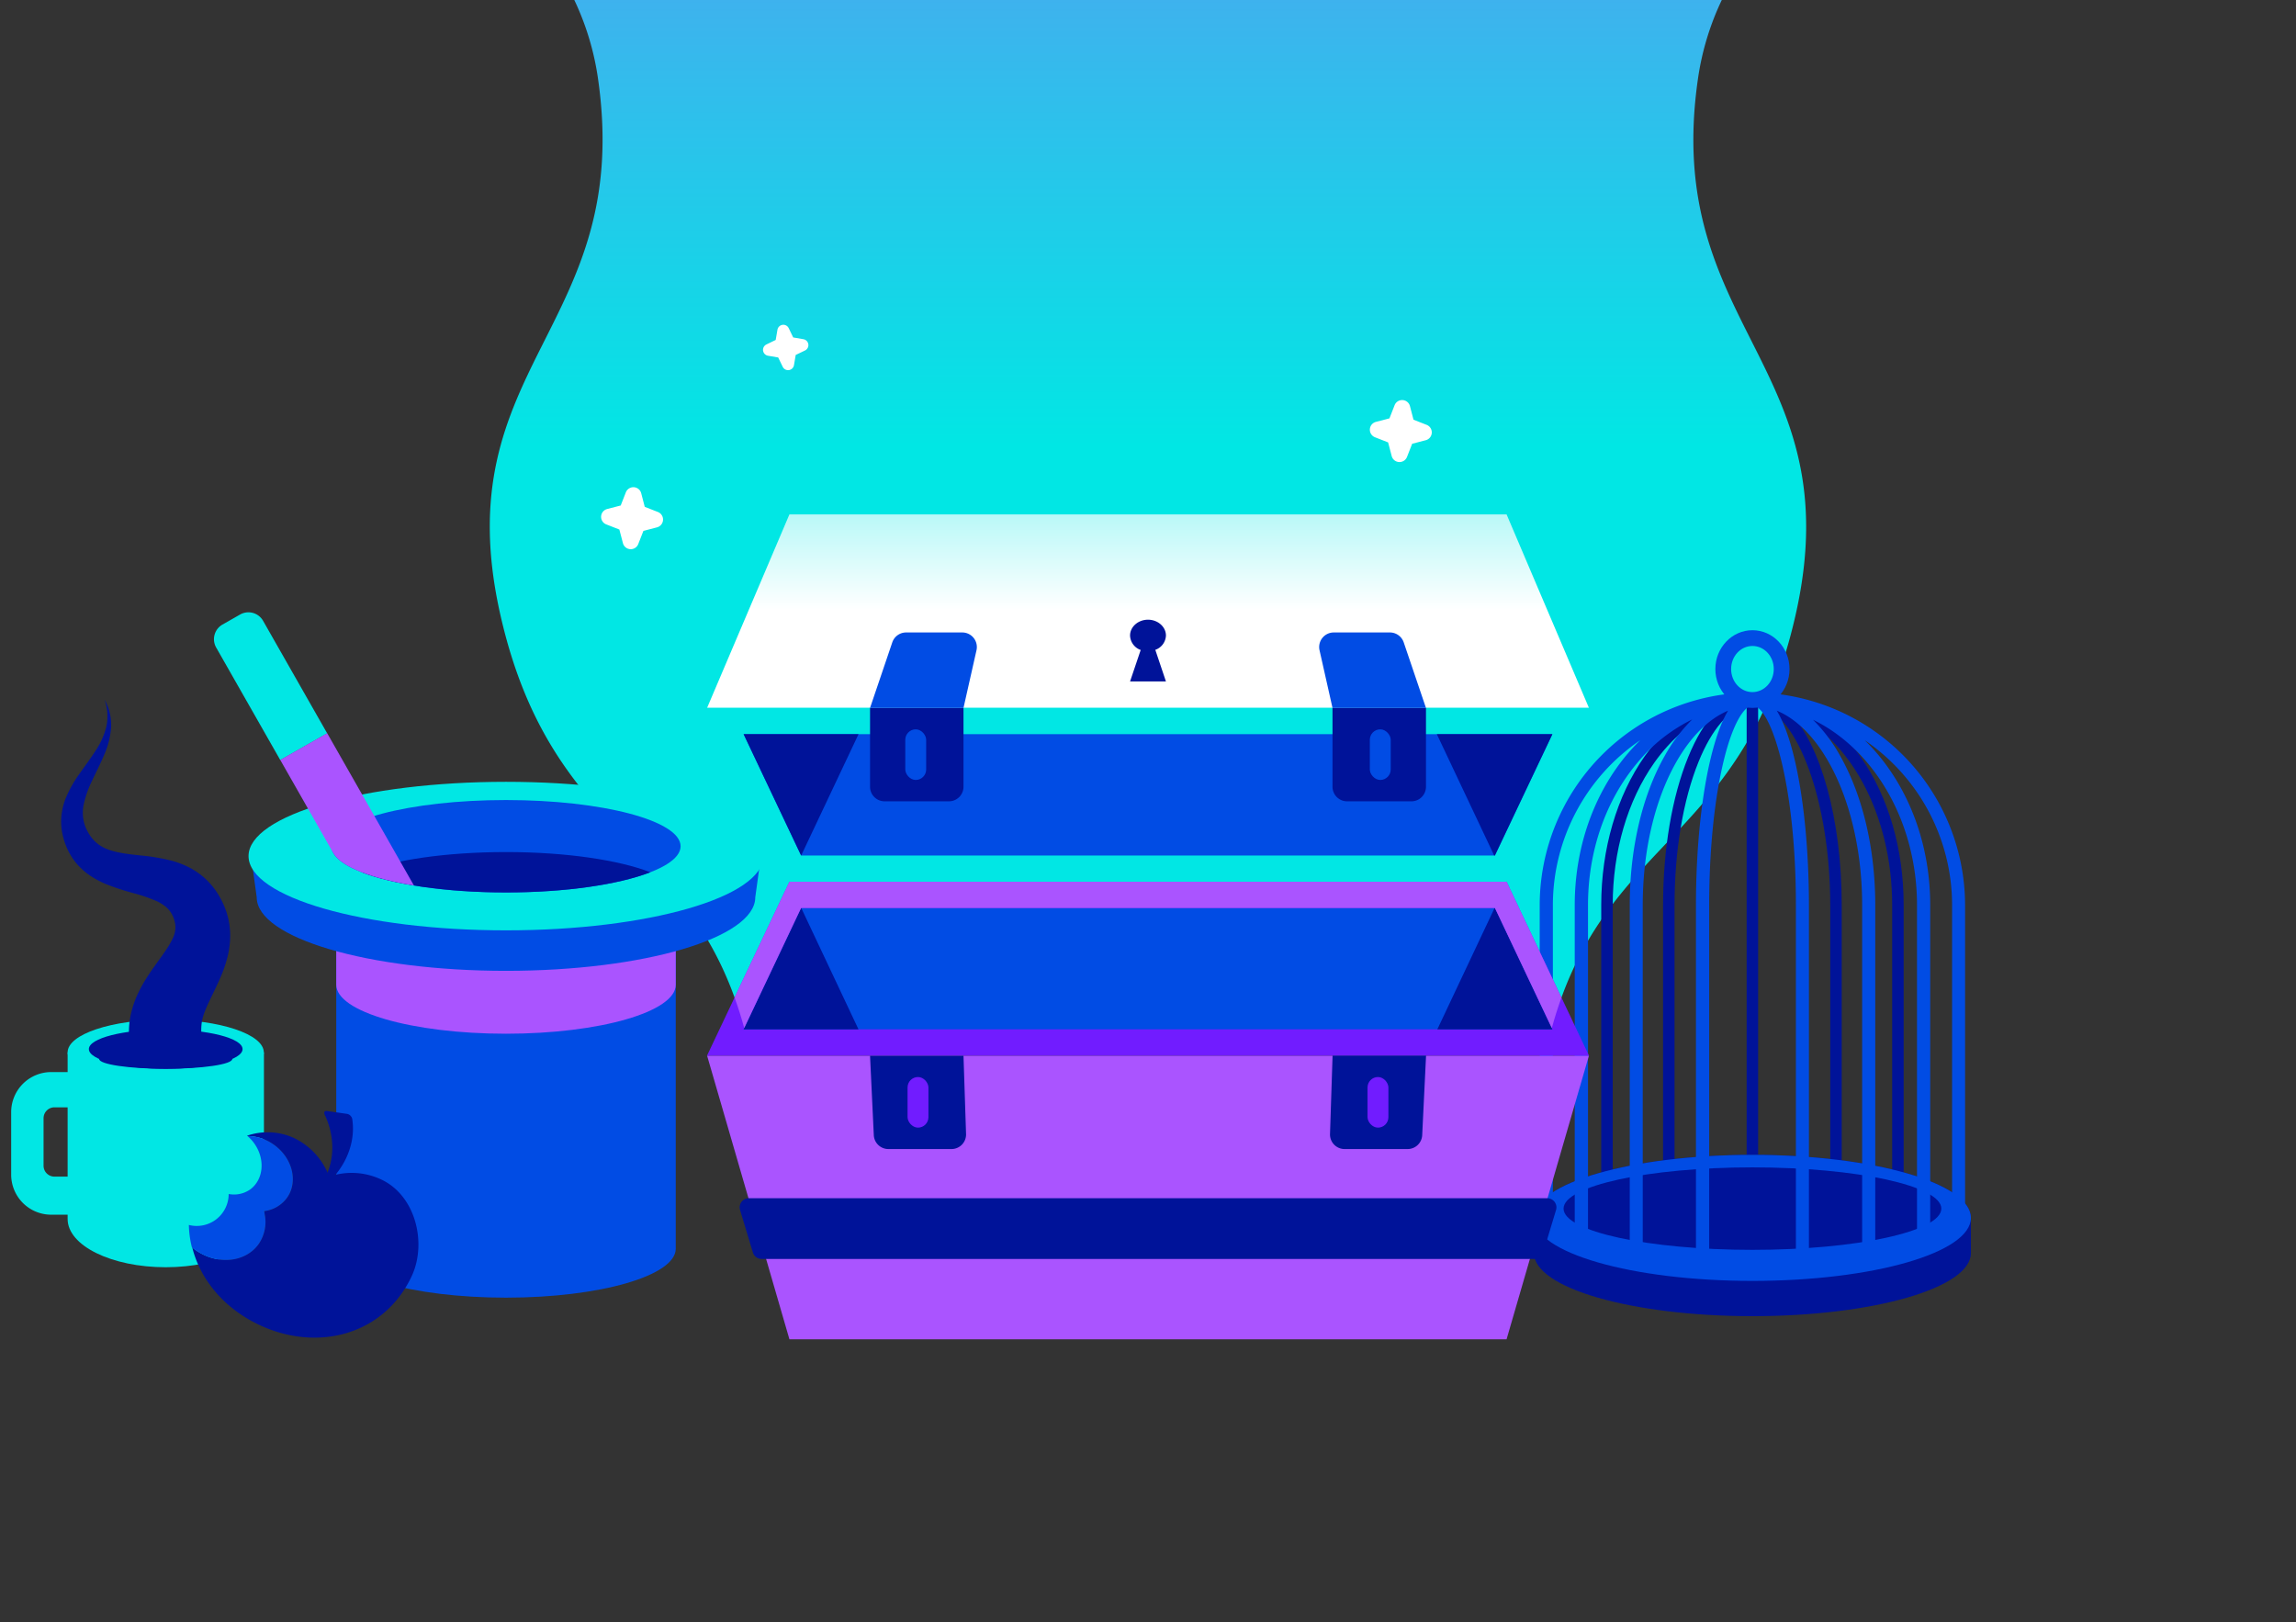 <svg xmlns="http://www.w3.org/2000/svg" viewBox="0 0 896 633">
    <rect x="0" y="0" width="896" height="633" fill="#333333" stroke="none"/>
    <defs>
        <linearGradient id="linear-gradient" x1="447.98" y1="174.34" x2="447.98" y2="-310.79"
            gradientUnits="userSpaceOnUse">
            <stop offset="0" stop-color="#01e7e4" />
            <stop offset="1" stop-color="#aa54ff" />
        </linearGradient>
        <linearGradient id="linear-gradient-2" x1="448" y1="237.91" x2="448" y2="102.73" gradientUnits="userSpaceOnUse">
            <stop offset="0" stop-color="#fff" />
            <stop offset="1" stop-color="#01e7e4" />
        </linearGradient>
        <style>
            .fluorescent-blue {
                fill: #01e7e4
            }

            .zaffre {
                fill: #001399
            }

            .blue-ryb {
                fill: #014ce4
            }

            .electric-purple {
                fill: #aa54ff
            }

            .violet {
                fill: #711cff
            }

            .white {
                fill: #fff
            }

            .transparent {
                fill: none
            }
        </style>
    </defs>
    <g id="Layer_2" data-name="Layer 2">
        <g id="Layer_1-2" data-name="Layer 1">
            <path class="transparent" d="M0 0h896v633H0z" />
            <path fill="url(#linear-gradient)"
                d="M700.63 240.36c-19.08 83.4-68.57 86.21-91.28 148.92q-2 5.61-3.77 11.9c0 .16-.09.32-.13.49H290.56c0-.17-.08-.34-.13-.51-1.15-4.2-2.41-8.16-3.77-11.91-22.69-62.8-72.24-65.57-91.32-149C173 142.21 247.76 128.13 233.27 30a106.74 106.74 0 00-9.15-30h447.8a106.6 106.6 0 00-9.21 30.11c-14.5 98.15 60.29 112.23 37.92 210.25z" />
            <path class="fluorescent-blue"
                d="M40.76 418.34H20A15.64 15.64 0 004.36 434v24.4A15.63 15.63 0 0020 474h22.68v-14.86H21.26a4.26 4.26 0 01-4.26-4.26v-18.52a4.26 4.26 0 014.25-4.26h21.43v-13.76z" />
            <path class="fluorescent-blue"
                d="M26.39 410.66v65c0 10.41 17.14 18.84 38.28 18.84S103 486.07 103 475.66v-65z" />
            <ellipse class="fluorescent-blue" cx="64.67" cy="410.66" rx="38.28" ry="12.8" />
            <path class="zaffre"
                d="M40.81 273a20.48 20.48 0 012.56 10.7 32.46 32.46 0 01-2.76 10.95c-1.45 3.44-3.14 6.71-4.64 9.93a40.31 40.31 0 00-3.33 9.46 15.46 15.46 0 00.65 8.49 18.15 18.15 0 002 3.72 13.75 13.75 0 002.71 2.91c3.88 3.19 9.92 3.93 17.1 4.68a78.59 78.59 0 0111.8 2 36.39 36.39 0 016.63 2.5 29 29 0 016.47 4.42 29.65 29.65 0 015.13 6.2 32.79 32.79 0 013.32 7.19 29.79 29.79 0 011.38 8.28 34.58 34.58 0 01-.84 8.12 52.23 52.23 0 01-2.18 7c-.84 2.1-1.72 4-2.58 5.84-1.71 3.57-3.29 6.68-4.31 9.34a24.3 24.3 0 00-1.07 3.5 24 24 0 001.81 13.75l-27.97 3.52a37.4 37.4 0 01-2.19-9 34 34 0 01.31-9.42 38.67 38.67 0 012.46-8.14 55 55 0 013.34-6.39c2.32-3.74 4.6-6.75 6.5-9.43.94-1.32 1.79-2.56 2.52-3.71a33.56 33.56 0 001.73-3.14 10 10 0 001.09-5 12.11 12.11 0 00-.63-2.86 11.24 11.24 0 00-1.25-2.5 10.27 10.27 0 00-2-2.17 18.65 18.65 0 00-3.21-2 61.62 61.62 0 00-9.18-3.19 98.4 98.4 0 01-11.18-3.7 37.74 37.74 0 01-5.83-3.16 27 27 0 01-5.22-4.64 25.21 25.21 0 01-3.69-5.83 27.92 27.92 0 01-2-6.33 23.71 23.71 0 01-.27-6.67 26.23 26.23 0 011.45-6.22 47.07 47.07 0 015.67-10.2c2.11-3 4.28-5.88 6.17-8.84a29.46 29.46 0 004.23-9.44 19.45 19.45 0 00-.7-10.52z" />
            <ellipse class="zaffre" cx="64.67" cy="409.38" rx="29.99" ry="7.68" />
            <ellipse class="zaffre" cx="64.67" cy="413.22" rx="25.98" ry="3.84" />
            <path class="zaffre"
                d="M726.16 295.44c-11-15.73-25.67-24.57-41.48-24.89H683c-15.58.32-30.19 9-41.13 24.5s-17 36.22-17 58.16V460.4h4.48V353.21c0-21 5.76-40.76 16.22-55.58 6.73-9.52 14.9-16.24 23.77-19.76-3.94 4.2-7.52 10.12-10.57 17.63-6.3 15.5-9.77 35.95-9.77 57.71v105.2h4.48v-105.2c0-21.2 3.33-41.1 9.39-56 5.14-12.67 11.89-20.5 18.75-21.91v175.35h4.48v-175.4c15.43 3.09 28.14 37.75 28.14 78v105.2h4.48V353.21c0-33.77-8.24-62.42-20.31-75.33 23 9.2 40 39.64 40 75.33V460.4h4.48V353.21c.03-21.73-5.89-42.21-16.73-57.77z" />
            <path class="zaffre"
                d="M683.88 450.65c-47.08 0-85.25 11-85.25 24.59V489c0 13.58 38.17 24.59 85.25 24.59s85.25-11 85.25-24.59v-13.76c0-13.58-38.13-24.59-85.25-24.59z" />
            <ellipse class="blue-ryb" cx="683.88" cy="475.24" rx="85.25" ry="24.59" />
            <ellipse class="zaffre" cx="683.88" cy="471.62" rx="73.71" ry="16.09" />
            <path class="blue-ryb"
                d="M684.86 270.23h-2a83.08 83.08 0 00-82 83v117.09c0 16.73 42.76 25.76 83 25.76s83-9 83-25.76V353.21a83.09 83.09 0 00-82-82.98zm63.24 211.35a106.31 106.31 0 01-16.29 4.77V353.21c0-21.73-4.76-42.25-13.42-57.78a63.24 63.24 0 00-10.87-14.56c23.72 11.5 40.58 39.7 40.58 72.34zm-86.26 8.49a208.11 208.11 0 01-20.77-2.7V353.21c0-21 4.6-40.79 12.95-55.61 5.75-10.17 12.76-17.09 20.34-20.27q-3.81 6.38-6.74 18.41c-3.72 15.38-5.78 35.8-5.78 57.47zm-1.45-209.34a62.9 62.9 0 00-10.82 14.35c-8.78 15.58-13.57 36.23-13.57 58.13v133.14a106.65 106.65 0 01-16.29-4.77V353.21c0-20.88 6.74-40.5 19-55.24a64.72 64.72 0 0121.68-17.24zm66.3 72.48v134.16a208.11 208.11 0 01-20.77 2.7V353.21c0-30.87-4.28-62.25-12.54-75.9 19.02 7.92 33.31 39.09 33.31 75.9zM606 470.32V353.21a77.86 77.86 0 0134.09-64.36 79.687 79.687 0 00-5.41 5.85c-13 15.66-20.15 36.44-20.15 58.51v126.07c-5.53-2.86-8.53-5.97-8.53-8.96zm61 20.12V353.21c0-21.28 2-41.26 5.64-56.27 3.8-15.71 8.39-21.45 11.1-21.59h.3c7 .37 16.8 30.17 16.8 77.87v137.22c-5.39.34-11 .52-16.92.52s-11.57-.18-16.92-.52zm94.79-20.12c0 3-3 6.09-8.53 8.95V353.21c0-21.89-7.05-42.54-19.86-58.15a74.1 74.1 0 00-5.72-6.22 77.83 77.83 0 0134.11 64.37z" />
            <path class="blue-ryb"
                d="M683.88 276.24c-8 0-14.47-6.8-14.47-15.16s6.49-15.16 14.47-15.16 14.47 6.8 14.47 15.16-6.49 15.16-14.47 15.16zm0-24.17c-4.59 0-8.32 4-8.32 9s3.73 9 8.32 9 8.32-4 8.32-9-3.73-9-8.32-9zM263.71 372.16v115.11c0 10.55-29.66 19.1-66.25 19.1s-66.24-8.55-66.24-19.1V372.16c0-10.56 29.66-19.11 66.24-19.11s66.25 8.55 66.25 19.11z" />
            <path class="electric-purple"
                d="M263.71 359v25.26c0 10.56-29.66 19.12-66.25 19.12s-66.24-8.56-66.24-19.12V359c0-10.55 29.66-19.1 66.24-19.1s66.25 8.52 66.25 19.1z" />
            <path class="blue-ryb"
                d="M197.46 305.44c-54.94 0-99.47 12.85-99.47 28.7l2.19 16c0 15.85 43.56 28.7 97.28 28.7s97.28-12.85 97.28-28.7l2.2-16c0-15.85-44.54-28.7-99.48-28.7z" />
            <ellipse class="fluorescent-blue" cx="197.46" cy="334.06" rx="100.47" ry="28.98" />
            <ellipse class="blue-ryb" cx="197.46" cy="330.22" rx="68.14" ry="18.03" />
            <path class="zaffre"
                d="M253.8 340.37c-12.27 4.76-32.92 7.88-56.34 7.88s-44.06-3.12-56.33-7.88c12.27-4.76 32.92-7.88 56.33-7.88s44.07 3.12 56.34 7.88z" />
            <path class="fluorescent-blue"
                d="M100.43 238h7.91a6.58 6.58 0 016.58 6.58v50.53H93.85v-50.57a6.58 6.58 0 016.58-6.54z"
                transform="rotate(-29.67 104.411 266.542)" />
            <path class="electric-purple"
                d="M161.54 345.55c-16.32-2.69-28-7.15-31.3-12.37l-.25-.44-20.62-36.2 18.31-10.44 18.39 32.28z" />
            <path class="zaffre"
                d="M126.72 435c3.88 8.16 3.88 17.08.38 24.14-.75 1.43 1.55 1.76 2.83.41 6.13-6.7 8.76-15.24 7.51-23a2.61 2.61 0 00-2-1.9l-7.88-1.12c-.92-.15-1.27.55-.84 1.47z" />
            <path class="zaffre"
                d="M76.21 487.72c8.47 6 19.53 5 24.72-2.28a15.17 15.17 0 002.07-12.83 12.89 12.89 0 009-5.2c4.47-6.27 2.17-15.55-5.11-20.73a17.77 17.77 0 00-10.32-3.38l-.16-.13a24.78 24.78 0 0118.18.84 27.09 27.09 0 0113.87 15.14 27 27 0 0120.49 1.2c13.12 6.24 17.6 24.34 11.93 37.15-.09.21-.19.42-.29.63s-.19.41-.3.62c-11 22.37-36.68 28.92-59.29 18.17-13.46-6.4-22.84-17.5-26-30.22q.54.54 1.21 1.02z" />
            <path class="blue-ryb"
                d="M73.7 478a38.91 38.91 0 001.19 8.75q.64.54 1.32 1c8.47 6 19.53 5 24.72-2.28a15.17 15.17 0 002.07-12.86 12.89 12.89 0 009-5.2c4.47-6.27 2.17-15.55-5.11-20.73a17.77 17.77 0 00-10.32-3.38 15.72 15.72 0 012.43 2.57c4.54 6.06 4 14.13-1.17 18.13a11 11 0 01-8.59 1.92A12.46 12.46 0 0173.7 478z" />
            <path class="electric-purple" d="M620.08 411.91H275.93l32.14 110.71h279.86l32.15-110.71z" />
            <path fill="url(#linear-gradient-2)" d="M620.08 276.24H275.93l32.14-75.52h279.86l32.15 75.52z" />
            <path class="blue-ryb"
                d="M616.95 411.29h-337.9l31.56-66.6h274.78l31.56 66.6zm0-134.43h-337.9l31.56 66.6h274.78l31.56-66.6z" />
            <path class="violet"
                d="M587.93 344.07H308.07l-32.15 67.84h344.16zm-275.3 10.24h270.74l22.44 47.36H290.19z" />
            <path class="fluorescent-blue"
                d="M275.92 276.24l32.15 67.83h279.86l32.15-67.83zm307.45 57.59H312.63l-22.44-47.35h315.62z" />
            <path class="zaffre"
                d="M335.02 401.67h-44.83l22.44-47.36h.05l22.34 47.36zm270.79 0h-44.9l22.34-47.36h.12l22.44 47.36zm0-115.19l-22.44 47.35h-.28l-22.37-47.35h45.09zm-270.77 0l-22.38 47.35h-.03l-22.44-47.35h44.85z" />
            <path class="electric-purple"
                d="M587.93 344.07H308.07l-21.41 45.18c1.36 3.75 2.62 7.71 3.77 11.91l22.2-46.85h270.74l22.21 46.87q1.73-6.3 3.77-11.9z" />
            <path class="zaffre"
                d="M520 276.24h36.48V307a5.69 5.69 0 01-5.69 5.69h-25.1A5.69 5.69 0 01520 307v-30.76zm-180.47 0H376V307a5.69 5.69 0 01-5.69 5.69h-25.09a5.69 5.69 0 01-5.69-5.69v-30.76z" />
            <path class="blue-ryb"
                d="M556.47 276.24H520l-5.06-22.5a5.69 5.69 0 015.55-6.94h21.91a5.69 5.69 0 015.39 3.86zm-175.4-22.5l-5.07 22.5h-36.47l8.68-25.58a5.69 5.69 0 015.39-3.86h21.92a5.69 5.69 0 015.55 6.94z" />
            <path class="zaffre"
                d="M549.31 448.38h-24.59a5.69 5.69 0 01-5.69-5.87l1-30.6h36.48L555 443a5.69 5.69 0 01-5.69 5.38zm-178.03 0h-24.59A5.69 5.69 0 01341 443l-1.47-31H376l1 30.6a5.69 5.69 0 01-5.72 5.78zm227.51 42.88H297.21a3.54 3.54 0 01-3.4-2.52l-5-16.56a3.56 3.56 0 013.41-4.6h311.6a3.56 3.56 0 013.41 4.6l-5 16.56a3.54 3.54 0 01-3.44 2.52zM455 248c0-3.41-3.15-6.18-7-6.18s-7 2.77-7 6.18a6.18 6.18 0 004.15 5.63L441 265.91h14l-4.15-12.33A6.18 6.18 0 00455 248z" />
            <rect class="violet" x="533.67" y="420.27" width="8.15" height="19.75" rx="4.08" ry="4.08" />
            <rect class="violet" x="354.17" y="420.27" width="8.15" height="19.75" rx="4.08" ry="4.08" />
            <rect class="blue-ryb" x="534.57" y="284.6" width="8.15" height="19.75" rx="4.08" ry="4.08" />
            <rect class="blue-ryb" x="353.28" y="284.6" width="8.15" height="19.75" rx="4.08" ry="4.08" />
            <path class="white"
                d="M256.73 199.78l-5.12-2-1.38-5.31a3.16 3.16 0 00-6-.34l-2 5.12-5.3 1.38a3.16 3.16 0 00-.34 6l5.11 2 1.39 5.3a3.15 3.15 0 006 .34l2-5.11 5.31-1.38a3.16 3.16 0 00.33-6z" />
            <path class="white"
                d="M556.73 165.78l-5.12-2-1.38-5.31a3.16 3.16 0 00-6-.34l-2 5.12-5.3 1.38a3.16 3.16 0 00-.34 6l5.11 2 1.39 5.3a3.15 3.15 0 006 .34l2-5.11 5.31-1.38a3.16 3.16 0 00.33-6zM313.54 132.37l-4-.69-1.75-3.63a2.33 2.33 0 00-4.39.61l-.69 4-3.63 1.76a2.33 2.33 0 00.61 4.39l4 .68 1.76 3.64a2.33 2.33 0 004.39-.62l.68-4 3.64-1.75a2.33 2.33 0 00-.62-4.39z" />
        </g>
    </g>
</svg>